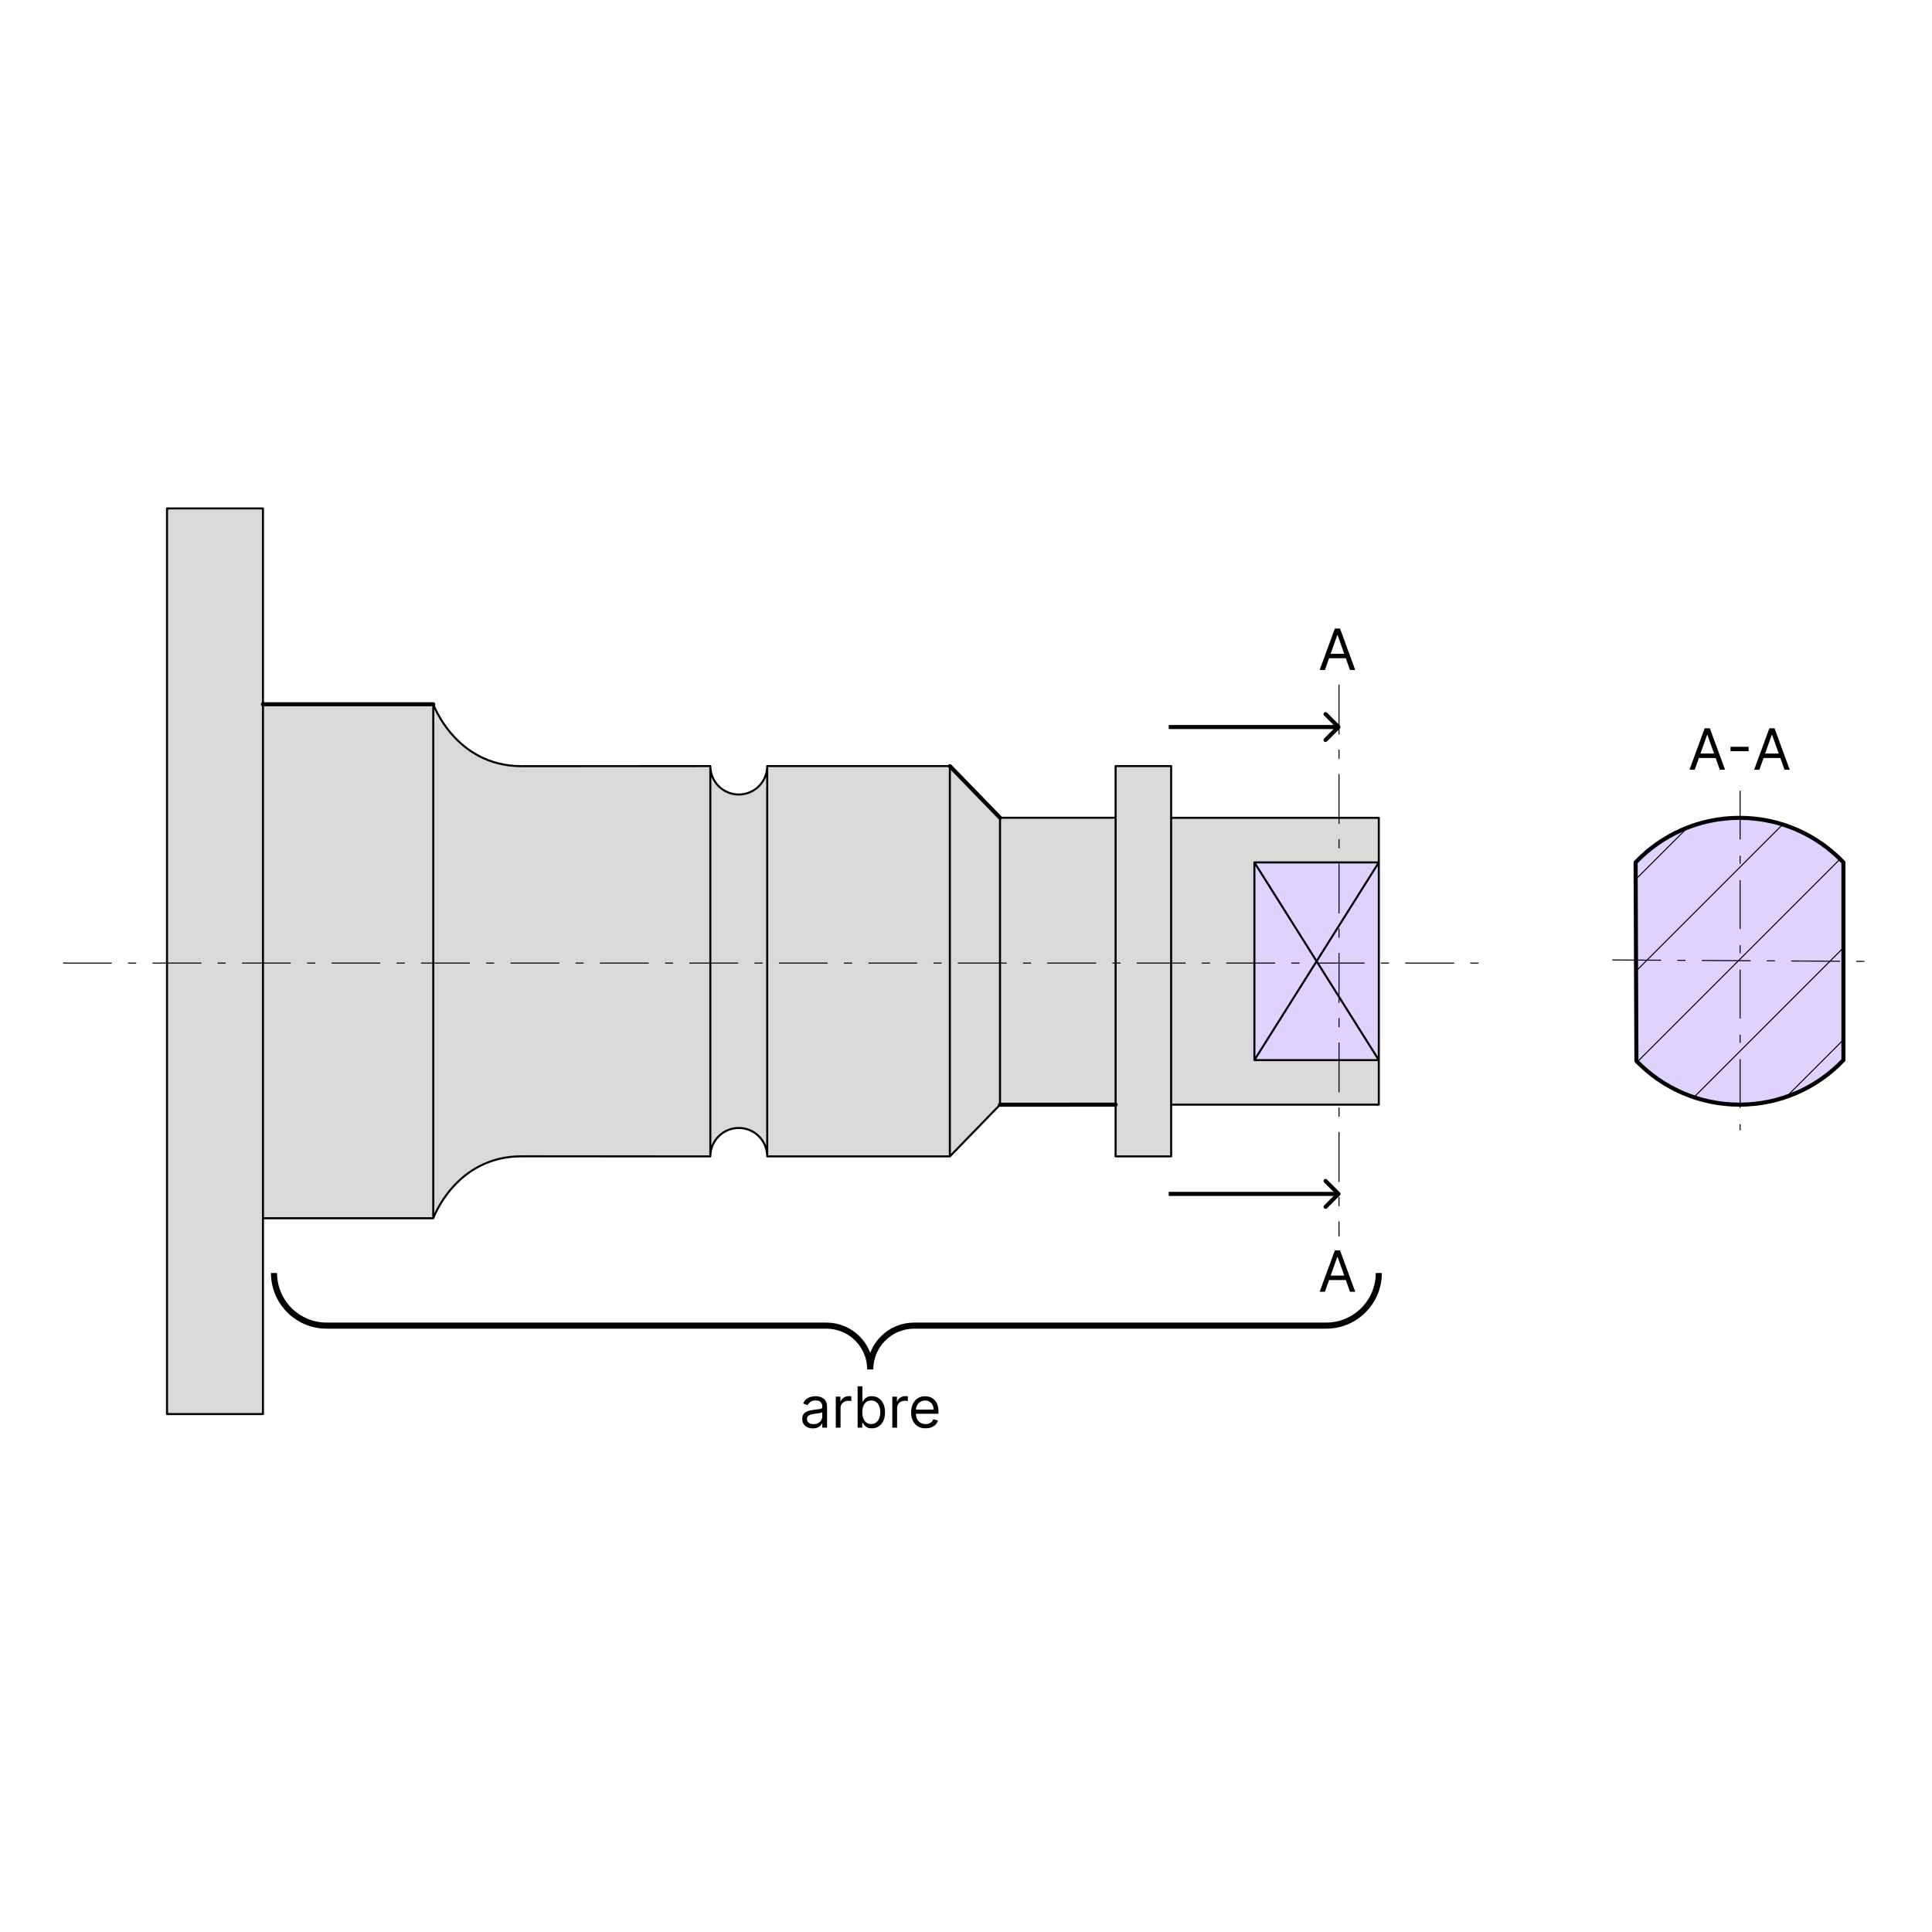 <svg width="950" height="950" viewBox="0 0 950 950" fill="none" xmlns="http://www.w3.org/2000/svg">
<rect width="950" height="950" fill="white"/>
<path d="M129.309 250H82.133V695.323H129.309V599.029V346.294V250Z" fill="#D9D9D9"/>
<path d="M213.045 599.029V346.294H129.309V599.029H213.045Z" fill="#D9D9D9"/>
<path d="M349.285 376.698V568.625C349.287 560.905 355.542 554.648 363.262 554.644C370.986 554.64 377.251 560.901 377.252 568.625V376.698C377.25 384.421 370.985 390.68 363.262 390.676C355.542 390.672 349.288 384.417 349.285 376.698Z" fill="#D9D9D9"/>
<path d="M377.252 568.625H467.061V376.698H377.252V568.625Z" fill="#D9D9D9"/>
<path d="M467.061 568.625L491.723 543.219V402.104L467.061 376.698V568.625Z" fill="#D9D9D9"/>
<path d="M491.723 402.104V543.219L548.565 543.184V402.104H491.723Z" fill="#D9D9D9"/>
<path d="M575.871 376.698H548.565V402.104V543.184V568.625H575.871V543.178V402.145V376.698Z" fill="#D9D9D9"/>
<path d="M575.871 543.178H677.99V521.266H616.81V424.061H677.99V402.145H575.871V543.178Z" fill="#D9D9D9"/>
<path d="M616.81 521.266H677.99V424.061H616.81V521.266Z" fill="#E0D2FF"/>
<path d="M256.42 568.583L349.285 568.625V376.698L256.42 376.739C223.982 376.698 213.045 346.294 213.045 346.294V599.029C213.045 599.029 223.982 568.583 256.42 568.583Z" fill="#D9D9D9"/>
<path d="M213.045 599.029V346.294M213.045 599.029H129.309M213.045 599.029C213.045 599.029 223.982 568.583 256.42 568.583L349.285 568.625M349.285 568.625V376.698M349.285 568.625C349.287 560.905 355.542 554.648 363.262 554.644C370.986 554.64 377.251 560.901 377.252 568.625M349.285 376.698L256.42 376.739C223.982 376.698 213.045 346.294 213.045 346.294M349.285 376.698C349.288 384.417 355.542 390.672 363.262 390.676C370.985 390.68 377.25 384.421 377.252 376.698M213.045 346.294H129.309M129.309 599.029V695.323H82.133V250H129.309V346.294M129.309 599.029V346.294M377.252 568.625H467.061M377.252 568.625V376.698M377.252 376.698H467.061M467.061 568.625L491.723 543.219M467.061 568.625V376.698M467.061 376.698L491.723 402.104M491.723 543.219V402.104M491.723 543.219L548.565 543.184M491.723 402.104H548.565M548.565 402.104V543.184M548.565 402.104V376.698H575.871V402.145M548.565 543.184V568.625H575.871V543.178M575.871 543.178H677.99V521.266M575.871 543.178V402.145M677.99 521.266H616.81M677.99 521.266V424.061M677.99 521.266L616.81 424.061M616.81 521.266V424.061M616.81 521.266L677.99 424.061M616.81 424.061H677.99M677.99 424.061V402.145H575.871" stroke="black" stroke-linecap="round" stroke-linejoin="round"/>
<path fill-rule="evenodd" clip-rule="evenodd" d="M129.309 346.294H213.045Z" stroke="black" stroke-width="2" stroke-linecap="round" stroke-linejoin="round"/>
<path fill-rule="evenodd" clip-rule="evenodd" d="M491.723 402.104L467.06 376.698Z" stroke="black" stroke-width="2" stroke-linecap="round" stroke-linejoin="round"/>
<path fill-rule="evenodd" clip-rule="evenodd" d="M491.723 543.219L548.565 543.184Z" stroke="black" stroke-width="2" stroke-linecap="round" stroke-linejoin="round"/>
<line x1="658.413" y1="336.863" x2="658.413" y2="607.681" stroke="black" stroke-width="0.5" stroke-linecap="square" stroke-dasharray="24 8 4 8"/>
<path d="M658.87 358.191C659.26 357.8 659.26 357.167 658.87 356.777L652.506 350.413C652.115 350.022 651.482 350.022 651.092 350.413C650.701 350.803 650.701 351.436 651.092 351.827L656.748 357.484L651.092 363.141C650.701 363.531 650.701 364.164 651.092 364.555C651.482 364.945 652.115 364.945 652.506 364.555L658.87 358.191ZM574.68 358.484H658.163V356.484H574.68V358.484Z" fill="black"/>
<path d="M658.87 587.768C659.26 587.377 659.26 586.744 658.87 586.354L652.506 579.99C652.115 579.599 651.482 579.599 651.092 579.99C650.701 580.38 650.701 581.013 651.092 581.404L656.748 587.061L651.092 592.718C650.701 593.108 650.701 593.741 651.092 594.132C651.482 594.522 652.115 594.522 652.506 594.132L658.87 587.768ZM574.68 588.061H658.163V586.061H574.68V588.061Z" fill="black"/>
<path d="M651.481 329.438H648.896L656.373 309.074H658.919L666.396 329.438H663.811L657.725 312.296H657.566L651.481 329.438ZM652.436 321.483H662.856V323.671H652.436V321.483Z" fill="black"/>
<path d="M651.481 635.193H648.896L656.373 614.829H658.919L666.396 635.193H663.811L657.725 618.051H657.566L651.481 635.193ZM652.436 627.238H662.856V629.426H652.436V627.238Z" fill="black"/>
<path d="M134.734 625.965C134.734 640.252 146.316 651.834 160.603 651.834H406.36C418.266 651.834 427.917 661.486 427.917 673.392C427.917 661.486 437.569 651.834 449.475 651.834H652.117C666.404 651.834 677.986 640.252 677.986 625.965" stroke="black" stroke-width="3"/>
<path d="M399.684 702.38C398.716 702.38 397.837 702.198 397.049 701.833C396.26 701.462 395.633 700.928 395.169 700.232C394.705 699.53 394.473 698.681 394.473 697.687C394.473 696.812 394.646 696.103 394.99 695.559C395.335 695.009 395.796 694.578 396.373 694.267C396.949 693.955 397.586 693.723 398.282 693.57C398.984 693.411 399.69 693.285 400.399 693.193C401.328 693.073 402.08 692.984 402.657 692.924C403.24 692.858 403.664 692.749 403.929 692.596C404.201 692.444 404.337 692.178 404.337 691.801V691.721C404.337 690.74 404.069 689.978 403.532 689.434C403.001 688.891 402.196 688.619 401.115 688.619C399.995 688.619 399.117 688.864 398.48 689.355C397.844 689.845 397.397 690.369 397.138 690.926L394.911 690.13C395.309 689.202 395.839 688.48 396.502 687.963C397.171 687.439 397.9 687.074 398.689 686.869C399.485 686.657 400.267 686.551 401.036 686.551C401.526 686.551 402.09 686.61 402.726 686.73C403.369 686.842 403.989 687.078 404.586 687.436C405.189 687.793 405.689 688.334 406.087 689.056C406.485 689.779 406.684 690.747 406.684 691.96V702.022H404.337V699.954H404.218C404.059 700.285 403.793 700.64 403.422 701.018C403.051 701.396 402.557 701.717 401.941 701.982C401.324 702.248 400.572 702.38 399.684 702.38ZM400.042 700.272C400.97 700.272 401.752 700.09 402.388 699.725C403.031 699.361 403.515 698.89 403.84 698.313C404.171 697.737 404.337 697.13 404.337 696.494V694.346C404.238 694.465 404.019 694.575 403.681 694.674C403.349 694.767 402.965 694.85 402.527 694.923C402.096 694.989 401.676 695.049 401.265 695.102C400.86 695.148 400.532 695.188 400.28 695.221C399.67 695.301 399.1 695.43 398.57 695.609C398.046 695.781 397.622 696.043 397.297 696.394C396.979 696.739 396.82 697.21 396.82 697.806C396.82 698.622 397.122 699.238 397.725 699.656C398.335 700.067 399.107 700.272 400.042 700.272ZM410.967 702.022V686.749H413.234V689.056H413.393C413.671 688.301 414.175 687.687 414.904 687.217C415.633 686.746 416.455 686.511 417.37 686.511C417.542 686.511 417.758 686.514 418.016 686.521C418.275 686.527 418.47 686.537 418.603 686.551V688.937C418.523 688.917 418.341 688.887 418.056 688.847C417.778 688.801 417.483 688.778 417.171 688.778C416.429 688.778 415.766 688.934 415.183 689.245C414.606 689.55 414.148 689.974 413.81 690.518C413.479 691.055 413.313 691.668 413.313 692.357V702.022H410.967ZM421.703 702.022V681.659H424.049V689.176H424.248C424.421 688.91 424.659 688.572 424.964 688.161C425.276 687.744 425.72 687.373 426.297 687.048C426.88 686.716 427.669 686.551 428.663 686.551C429.949 686.551 431.082 686.872 432.064 687.515C433.045 688.158 433.81 689.07 434.36 690.249C434.911 691.429 435.186 692.821 435.186 694.426C435.186 696.043 434.911 697.445 434.36 698.632C433.81 699.811 433.048 700.726 432.073 701.376C431.099 702.019 429.975 702.34 428.703 702.34C427.722 702.34 426.936 702.178 426.346 701.853C425.756 701.522 425.302 701.147 424.984 700.73C424.666 700.305 424.421 699.954 424.248 699.676H423.97V702.022H421.703ZM424.01 694.386C424.01 695.539 424.179 696.557 424.517 697.438C424.855 698.313 425.349 698.999 425.998 699.497C426.648 699.987 427.443 700.232 428.385 700.232C429.366 700.232 430.184 699.974 430.841 699.457C431.503 698.933 432.001 698.231 432.332 697.349C432.67 696.461 432.839 695.473 432.839 694.386C432.839 693.312 432.673 692.344 432.342 691.482C432.017 690.614 431.523 689.928 430.86 689.424C430.204 688.914 429.379 688.659 428.385 688.659C427.43 688.659 426.628 688.901 425.978 689.384C425.329 689.862 424.838 690.531 424.507 691.393C424.175 692.248 424.01 693.246 424.01 694.386ZM438.775 702.022V686.749H441.042V689.056H441.201C441.48 688.301 441.984 687.687 442.713 687.217C443.442 686.746 444.264 686.511 445.179 686.511C445.351 686.511 445.566 686.514 445.825 686.521C446.083 686.527 446.279 686.537 446.412 686.551V688.937C446.332 688.917 446.15 688.887 445.865 688.847C445.586 688.801 445.291 688.778 444.98 688.778C444.237 688.778 443.574 688.934 442.991 689.245C442.414 689.55 441.957 689.974 441.619 690.518C441.288 691.055 441.122 691.668 441.122 692.357V702.022H438.775ZM455.132 702.34C453.66 702.34 452.391 702.016 451.323 701.366C450.263 700.71 449.444 699.795 448.868 698.622C448.297 697.442 448.012 696.07 448.012 694.505C448.012 692.941 448.297 691.562 448.868 690.369C449.444 689.169 450.246 688.234 451.274 687.565C452.308 686.889 453.514 686.551 454.893 686.551C455.689 686.551 456.474 686.683 457.25 686.948C458.025 687.213 458.731 687.644 459.368 688.241C460.004 688.831 460.511 689.613 460.889 690.588C461.267 691.562 461.456 692.762 461.456 694.187V695.181H449.683V693.153H459.069C459.069 692.291 458.897 691.522 458.552 690.846C458.214 690.17 457.73 689.636 457.1 689.245C456.477 688.854 455.742 688.659 454.893 688.659C453.958 688.659 453.15 688.891 452.467 689.355C451.791 689.812 451.27 690.409 450.906 691.144C450.541 691.88 450.359 692.669 450.359 693.511V694.863C450.359 696.017 450.558 696.994 450.956 697.796C451.36 698.592 451.92 699.198 452.636 699.616C453.352 700.027 454.184 700.232 455.132 700.232C455.748 700.232 456.305 700.146 456.802 699.974C457.306 699.795 457.74 699.53 458.105 699.178C458.469 698.82 458.751 698.376 458.95 697.846L461.217 698.482C460.978 699.251 460.577 699.927 460.014 700.511C459.45 701.088 458.754 701.538 457.926 701.863C457.097 702.181 456.166 702.34 455.132 702.34Z" fill="black"/>
<path d="M804.257 424.061C817.103 410.561 835.243 402.147 855.349 402.147C875.455 402.147 893.596 410.561 906.442 424.061V521.266C893.596 534.766 875.455 543.18 855.349 543.18C835.453 543.18 817.481 534.94 804.66 521.686L804.257 424.061Z" fill="#E0D2FF"/>
<path d="M906.442 424.061H907.442C907.442 423.804 907.343 423.558 907.166 423.372L906.442 424.061ZM804.257 424.061L803.533 423.372C803.355 423.559 803.256 423.807 803.257 424.065L804.257 424.061ZM804.66 521.686L803.66 521.69C803.661 521.948 803.762 522.196 803.941 522.381L804.66 521.686ZM906.442 521.266L907.166 521.955C907.343 521.77 907.442 521.523 907.442 521.266H906.442ZM804.982 424.75C817.646 411.441 835.528 403.147 855.349 403.147V401.147C834.958 401.147 816.559 409.682 803.533 423.372L804.982 424.75ZM803.257 424.065L803.66 521.69L805.66 521.682L805.257 424.057L803.257 424.065ZM905.717 520.577C893.052 533.886 875.17 542.18 855.349 542.18V544.18C875.74 544.18 894.139 535.645 907.166 521.955L905.717 520.577ZM905.442 424.061V521.266H907.442V424.061H905.442ZM855.349 542.18C835.735 542.18 818.019 534.058 805.379 520.991L803.941 522.381C816.942 535.822 835.171 544.18 855.349 544.18V542.18ZM855.349 403.147C875.17 403.147 893.052 411.441 905.717 424.75L907.166 423.372C894.139 409.682 875.74 401.147 855.349 401.147V403.147Z" fill="black"/>
<path d="M833.33 378.484H830.745L838.222 358.12H840.767L848.245 378.484H845.66L839.574 361.342H839.415L833.33 378.484ZM834.285 370.529H844.705V372.717H834.285V370.529ZM859.848 367.208V369.396H850.939V367.208H859.848ZM865.131 378.484H862.546L870.023 358.12H872.568L880.046 378.484H877.46L871.375 361.342H871.216L865.131 378.484ZM866.085 370.529H876.506V372.717H866.085V370.529Z" fill="black"/>
<line x1="792.78" y1="472.022" x2="918.001" y2="472.742" stroke="black" stroke-width="0.5" stroke-dasharray="24 8 4 8"/>
<line x1="855.64" y1="388.79" x2="855.64" y2="555.755" stroke="black" stroke-width="0.5" stroke-dasharray="24 8 4 8"/>
<mask id="mask0_2022_70" style="mask-type:alpha" maskUnits="userSpaceOnUse" x="803" y="401" width="104" height="143">
<path d="M804.257 424.061C817.103 410.561 835.243 402.147 855.349 402.147C875.455 402.147 893.596 410.561 906.442 424.061V521.266C893.596 534.766 875.455 543.18 855.349 543.18C835.453 543.18 817.481 534.94 804.66 521.686L804.257 424.061Z" fill="#E0D2FF"/>
<path d="M906.442 424.061H906.942C906.942 423.933 906.892 423.809 906.804 423.716L906.442 424.061ZM804.257 424.061L803.895 423.716C803.806 423.81 803.757 423.934 803.757 424.063L804.257 424.061ZM804.66 521.686L804.16 521.688C804.16 521.817 804.211 521.941 804.3 522.033L804.66 521.686ZM906.442 521.266L906.804 521.611C906.892 521.518 906.942 521.394 906.942 521.266H906.442ZM804.619 424.406C817.375 411.001 835.386 402.647 855.349 402.647V401.647C835.101 401.647 816.831 410.122 803.895 423.716L804.619 424.406ZM803.757 424.063L804.16 521.688L805.16 521.684L804.757 424.059L803.757 424.063ZM906.079 520.921C893.324 534.326 875.313 542.68 855.349 542.68V543.68C875.598 543.68 893.868 535.205 906.804 521.611L906.079 520.921ZM905.942 424.061V521.266H906.942V424.061H905.942ZM855.349 542.68C835.594 542.68 817.75 534.499 805.019 521.338L804.3 522.033C817.212 535.381 835.312 543.68 855.349 543.68V542.68ZM855.349 402.647C875.313 402.647 893.324 411.001 906.079 424.406L906.804 423.716C893.868 410.122 875.598 401.647 855.349 401.647V402.647Z" fill="black"/>
</mask>
<g mask="url(#mask0_2022_70)">
<line x1="758.165" y1="569.057" x2="953.134" y2="374.088" stroke="black" stroke-width="0.5"/>
<line x1="758.165" y1="523.808" x2="953.134" y2="328.839" stroke="black" stroke-width="0.5"/>
<line x1="758.165" y1="478.559" x2="953.134" y2="283.59" stroke="black" stroke-width="0.5"/>
<line x1="758.165" y1="433.313" x2="953.134" y2="238.344" stroke="black" stroke-width="0.5"/>
<line x1="758.165" y1="704.803" x2="953.134" y2="509.834" stroke="black" stroke-width="0.5"/>
<line x1="758.165" y1="659.554" x2="953.134" y2="464.586" stroke="black" stroke-width="0.5"/>
<line x1="758.165" y1="614.306" x2="953.134" y2="419.337" stroke="black" stroke-width="0.5"/>
</g>
<line x1="31" y1="473.564" x2="729" y2="473.564" stroke="black" stroke-width="0.5" stroke-dasharray="24 8 4 8"/>
</svg>
